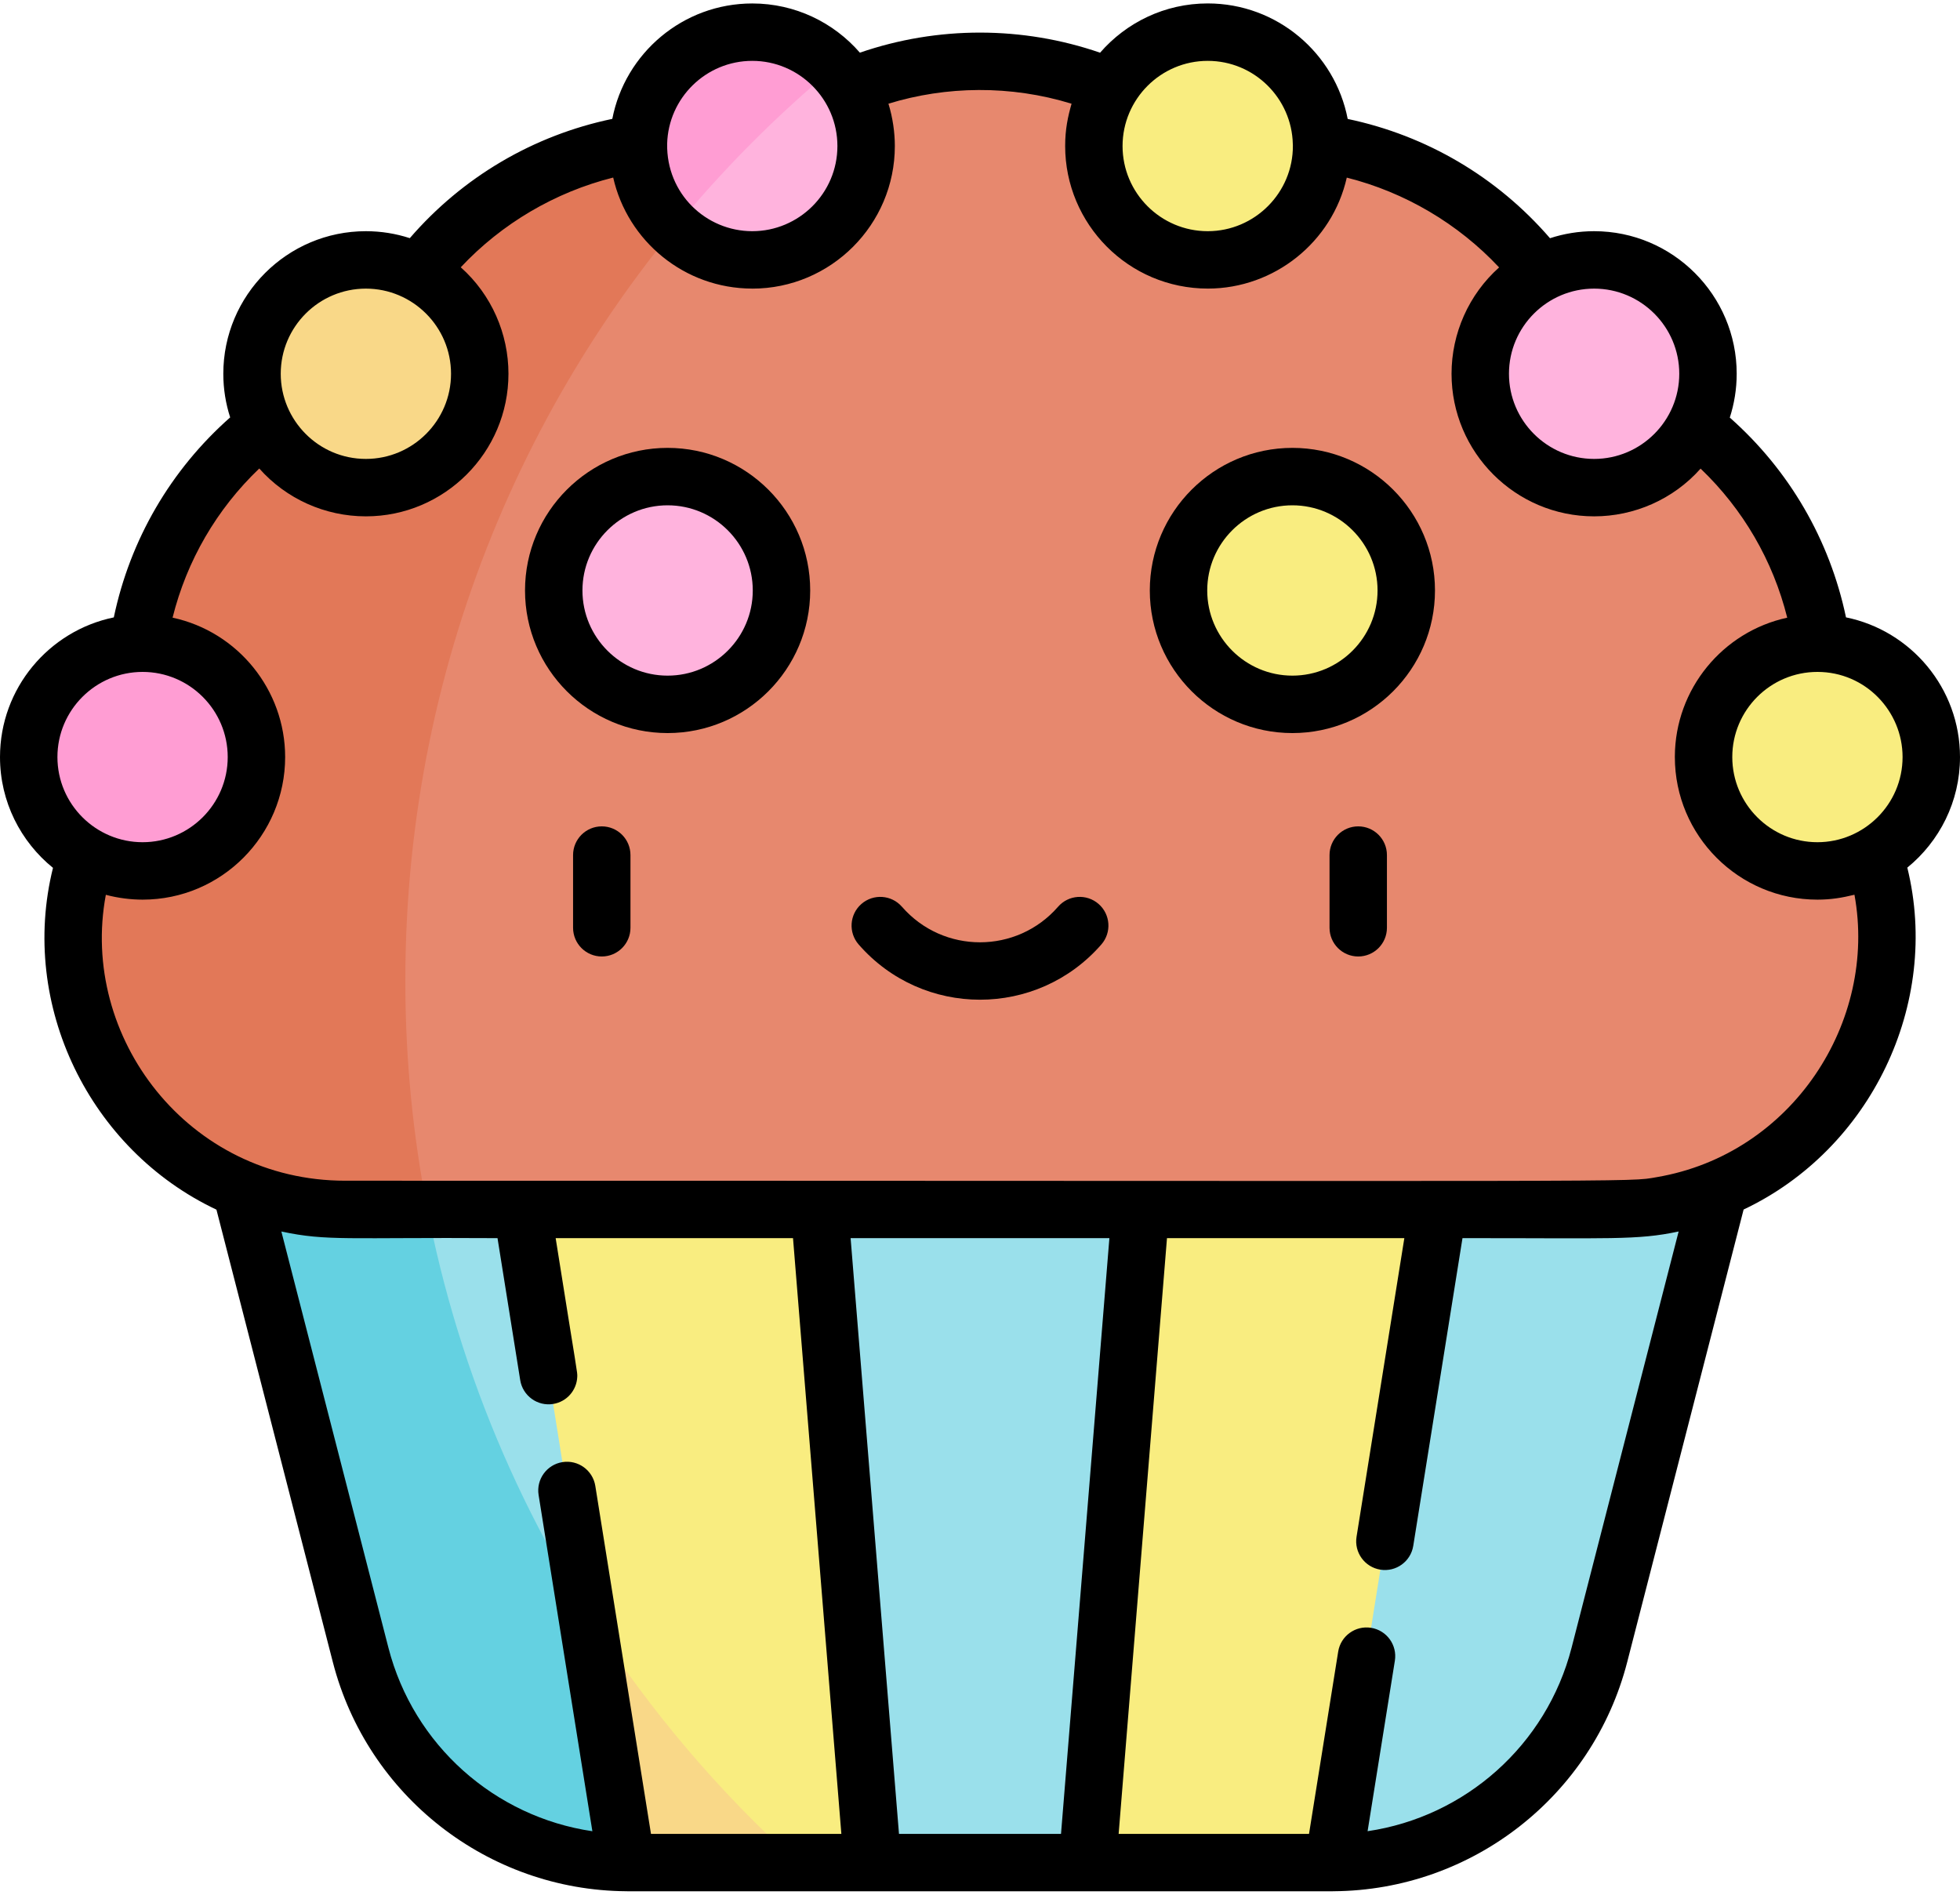 <svg width="60" height="58" viewBox="0 0 60 58" fill="none" xmlns="http://www.w3.org/2000/svg">
<path d="M26.709 57.016H19.243C19.221 57.016 19.2 57.016 19.178 57.014L13.002 45.648L15.541 34.281H24.863L30 45.648L26.709 57.016Z" fill="#F9ED80"/>
<path d="M44.459 34.281L46.649 45.648L40.822 57.014C40.8 57.016 40.779 57.016 40.757 57.016H33.291L30 45.648L35.137 34.281H44.459Z" fill="#F9ED80"/>
<path d="M53.174 34.281L48.961 50.656C48.004 54.379 44.66 56.987 40.822 57.014L44.459 34.281H53.174Z" fill="#9AE0EB"/>
<path d="M35.137 34.281L33.291 57.016H26.709L24.863 34.281H35.137Z" fill="#9AE0EB"/>
<path d="M14.062 40.901L13.002 45.648L19.178 57.014C19.2 57.016 19.221 57.016 19.243 57.016H24.41C19.646 52.717 16.026 47.175 14.062 40.901Z" fill="#F9D888"/>
<path d="M19.178 57.014C15.34 56.987 11.996 54.379 11.039 50.656L6.826 34.281H15.541L19.178 57.014Z" fill="#9AE0EB"/>
<path d="M12.657 34.281H6.826L11.039 50.656C11.996 54.379 15.34 56.987 19.178 57.014L17.947 49.319C15.151 44.864 13.295 39.758 12.657 34.281Z" fill="#64D1E1"/>
<path d="M55.677 23.284L55.668 23.273L55.672 23.25C56.7 18.108 53.735 13.023 48.784 11.366V11.363C47.136 6.446 42.069 3.435 36.877 4.483C36.845 4.465 34.296 1.877 29.997 1.877C25.704 1.877 23.147 4.465 23.116 4.483C17.919 3.434 12.856 6.45 11.209 11.363V11.365C6.254 13.024 3.294 18.112 4.321 23.249L4.325 23.273C-0.5 28.855 3.627 37.022 10.567 37.022H49.426C56.49 37.023 60.448 28.652 55.677 23.284Z" fill="#E7886E"/>
<path d="M20.437 21.561C22.362 21.561 23.923 20 23.923 18.075C23.923 16.15 22.362 14.589 20.437 14.589C18.512 14.589 16.951 16.15 16.951 18.075C16.951 20 18.512 21.561 20.437 21.561Z" fill="#FFB3DD"/>
<path d="M12.408 30.03C12.408 20.054 16.429 11.018 22.937 4.451C17.803 3.506 12.837 6.506 11.209 11.363V11.365C6.254 13.024 3.294 18.112 4.321 23.249L4.325 23.273C-0.5 28.855 3.627 37.022 10.567 37.022H13.083C12.641 34.76 12.408 32.422 12.408 30.03Z" fill="#E27858"/>
<path d="M23.029 7.956C24.954 7.956 26.514 6.395 26.514 4.47C26.514 2.545 24.954 0.984 23.029 0.984C21.103 0.984 19.543 2.545 19.543 4.47C19.543 6.395 21.103 7.956 23.029 7.956Z" fill="#FFB3DD"/>
<path d="M39.563 21.561C41.488 21.561 43.049 20 43.049 18.075C43.049 16.15 41.488 14.589 39.563 14.589C37.638 14.589 36.078 16.15 36.078 18.075C36.078 20 37.638 21.561 39.563 21.561Z" fill="#F9ED80"/>
<path d="M36.971 7.956C38.897 7.956 40.457 6.395 40.457 4.47C40.457 2.545 38.897 0.984 36.971 0.984C35.046 0.984 33.486 2.545 33.486 4.47C33.486 6.395 35.046 7.956 36.971 7.956Z" fill="#F9ED80"/>
<path d="M48.8 14.927C50.725 14.927 52.285 13.367 52.285 11.441C52.285 9.516 50.725 7.956 48.8 7.956C46.874 7.956 45.314 9.516 45.314 11.441C45.314 13.367 46.874 14.927 48.8 14.927Z" fill="#FFB3DD"/>
<path d="M55.635 26.66C57.56 26.66 59.121 25.099 59.121 23.174C59.121 21.249 57.56 19.689 55.635 19.689C53.71 19.689 52.15 21.249 52.15 23.174C52.15 25.099 53.71 26.66 55.635 26.66Z" fill="#F9ED80"/>
<path d="M20.635 7.003C22.111 5.203 23.756 3.548 25.546 2.061C24.912 1.398 24.019 0.984 23.029 0.984C21.103 0.984 19.543 2.545 19.543 4.47C19.543 5.468 19.963 6.367 20.635 7.003Z" fill="#FF9DD3"/>
<path d="M11.2 14.927C13.126 14.927 14.686 13.367 14.686 11.441C14.686 9.516 13.126 7.956 11.2 7.956C9.275 7.956 7.715 9.516 7.715 11.441C7.715 13.367 9.275 14.927 11.2 14.927Z" fill="#F9D888"/>
<path d="M4.365 26.66C6.29 26.66 7.85 25.099 7.85 23.174C7.85 21.249 6.29 19.689 4.365 19.689C2.44 19.689 0.879 21.249 0.879 23.174C0.879 25.099 2.44 26.66 4.365 26.66Z" fill="#FF9DD3"/>
<path d="M18.422 25.296C17.936 25.296 17.543 25.689 17.543 26.175V28.4C17.543 28.885 17.936 29.279 18.422 29.279C18.907 29.279 19.3 28.885 19.3 28.4V26.175C19.3 25.689 18.907 25.296 18.422 25.296Z" fill="black"/>
<path d="M41.578 25.296C41.093 25.296 40.7 25.689 40.7 26.175V28.4C40.7 28.885 41.093 29.279 41.578 29.279C42.064 29.279 42.457 28.885 42.457 28.4V26.175C42.457 25.689 42.064 25.296 41.578 25.296Z" fill="black"/>
<path d="M33.715 28.911C34.034 28.545 33.996 27.99 33.63 27.671C33.264 27.352 32.709 27.39 32.39 27.756C31.127 29.206 28.877 29.21 27.61 27.756C27.291 27.39 26.736 27.352 26.37 27.671C26.004 27.99 25.966 28.545 26.285 28.911C28.247 31.163 31.747 31.169 33.715 28.911Z" fill="black"/>
<path d="M20.437 22.44C22.844 22.44 24.802 20.482 24.802 18.075C24.802 15.668 22.844 13.71 20.437 13.71C18.03 13.71 16.072 15.668 16.072 18.075C16.072 20.482 18.03 22.44 20.437 22.44ZM20.437 15.468C21.874 15.468 23.044 16.638 23.044 18.075C23.044 19.512 21.874 20.682 20.437 20.682C19 20.682 17.83 19.512 17.83 18.075C17.83 16.638 19 15.468 20.437 15.468Z" fill="black"/>
<path d="M39.563 22.44C41.97 22.44 43.928 20.482 43.928 18.075C43.928 15.668 41.97 13.71 39.563 13.71C37.156 13.71 35.198 15.668 35.198 18.075C35.199 20.482 37.157 22.44 39.563 22.44ZM39.563 15.468C41.001 15.468 42.17 16.638 42.17 18.075C42.17 19.512 41.001 20.682 39.563 20.682C38.126 20.682 36.956 19.512 36.956 18.075C36.956 16.638 38.126 15.468 39.563 15.468Z" fill="black"/>
<path d="M3.484 18.899C1.498 19.308 0 21.069 0 23.174C0 24.543 0.634 25.765 1.622 26.566C0.576 30.776 2.75 35.199 6.626 37.029L10.188 50.875C11.243 54.977 14.937 57.863 19.172 57.893H19.178C19.179 57.893 19.18 57.893 19.182 57.893C19.202 57.894 19.223 57.895 19.243 57.895H40.758C40.778 57.895 40.798 57.894 40.819 57.893C40.82 57.893 40.821 57.893 40.822 57.893H40.828C45.063 57.863 48.758 54.977 49.813 50.875L53.376 37.025C57.268 35.183 59.413 30.729 58.387 26.559C59.37 25.758 60 24.539 60 23.174C60 21.067 58.499 19.304 56.51 18.898C56.012 16.523 54.771 14.39 52.953 12.783C53.089 12.36 53.164 11.909 53.164 11.441C53.164 9.035 51.206 7.077 48.8 7.077C48.328 7.077 47.875 7.153 47.449 7.292C45.832 5.421 43.672 4.148 41.256 3.641C40.868 1.63 39.095 0.105 36.971 0.105C35.657 0.105 34.477 0.69 33.676 1.613C31.305 0.796 28.709 0.79 26.323 1.612C25.522 0.69 24.343 0.106 23.029 0.106C20.906 0.106 19.134 1.629 18.744 3.639C16.326 4.144 14.164 5.417 12.545 7.29C12.121 7.152 11.67 7.077 11.2 7.077C8.794 7.077 6.836 9.035 6.836 11.442C6.836 11.907 6.91 12.356 7.046 12.777C5.224 14.386 3.982 16.521 3.484 18.899ZM4.365 20.568C5.802 20.568 6.971 21.737 6.971 23.174C6.971 24.616 5.796 25.781 4.365 25.781C2.935 25.781 1.758 24.618 1.758 23.174C1.758 21.738 2.928 20.568 4.365 20.568ZM11.89 50.437L8.613 37.697C8.614 37.697 8.615 37.698 8.615 37.698C10.029 37.998 10.622 37.873 15.23 37.901L15.925 42.248C16.002 42.727 16.453 43.054 16.932 42.977C17.352 42.91 17.654 42.556 17.671 42.148C17.678 41.985 17.685 42.16 17.01 37.901H24.276C24.493 40.585 25.621 54.474 25.756 56.137H19.928L18.224 45.486C18.147 45.007 17.697 44.68 17.217 44.757C16.738 44.834 16.411 45.284 16.488 45.764L18.134 56.056C15.149 55.616 12.658 53.424 11.89 50.437ZM32.48 56.137H27.52L26.039 37.901H33.961C33.811 39.75 32.63 54.289 32.48 56.137ZM51.387 37.697L48.11 50.437C47.342 53.423 44.851 55.616 41.865 56.055L42.7 50.836C42.777 50.356 42.451 49.906 41.971 49.829C41.493 49.752 41.041 50.079 40.965 50.558L40.072 56.137H34.244C34.394 54.288 35.574 39.749 35.724 37.901H42.99L41.527 47.042C41.45 47.522 41.777 47.972 42.256 48.049C42.735 48.126 43.186 47.8 43.263 47.32L44.77 37.901C49.315 37.897 50.114 37.969 51.387 37.697ZM58.242 23.174C58.242 24.62 57.062 25.781 55.635 25.781C54.198 25.781 53.029 24.612 53.029 23.174C53.029 21.737 54.198 20.568 55.635 20.568H55.637C57.101 20.568 58.242 21.764 58.242 23.174ZM51.406 11.441C51.406 12.877 50.236 14.048 48.8 14.048C47.362 14.048 46.193 12.879 46.193 11.441C46.193 10.003 47.363 8.835 48.8 8.835C50.237 8.835 51.406 10.004 51.406 11.441ZM36.971 1.863C38.399 1.863 39.545 3.011 39.576 4.409L39.578 4.457C39.587 5.896 38.412 7.077 36.971 7.077C35.534 7.077 34.364 5.908 34.364 4.47C34.365 3.035 35.533 1.863 36.971 1.863ZM23.029 1.863C24.462 1.863 25.635 3.032 25.635 4.47C25.635 5.919 24.453 7.077 23.029 7.077C21.614 7.077 20.396 5.93 20.423 4.402C20.46 2.996 21.614 1.863 23.029 1.863ZM18.771 5.435C19.213 7.383 20.954 8.829 23.02 8.834C23.023 8.834 23.026 8.835 23.029 8.835C25.434 8.835 27.393 6.877 27.393 4.47C27.393 4.063 27.331 3.607 27.197 3.174C28.965 2.631 30.934 2.6 32.803 3.175C32.69 3.572 32.607 3.955 32.607 4.47C32.607 6.852 34.537 8.834 36.979 8.834C39.006 8.831 40.781 7.415 41.228 5.437C43.003 5.883 44.638 6.847 45.891 8.186C44.961 9.016 44.435 10.207 44.435 11.441C44.435 13.848 46.393 15.806 48.8 15.806C50.02 15.806 51.218 15.292 52.059 14.345C53.36 15.588 54.276 17.163 54.711 18.908C52.734 19.335 51.279 21.094 51.271 23.157C51.271 23.163 51.271 23.168 51.271 23.174C51.271 25.581 53.229 27.539 55.635 27.539C56.049 27.539 56.383 27.483 56.769 27.389C57.481 31.27 54.867 35.326 50.721 36.033C49.775 36.195 51.299 36.143 10.567 36.143C5.763 36.143 2.423 31.747 3.24 27.391C3.609 27.49 4.005 27.539 4.365 27.539C6.786 27.539 8.729 25.566 8.729 23.174C8.729 21.126 7.287 19.338 5.283 18.907C5.718 17.161 6.635 15.584 7.937 14.341C8.761 15.271 9.95 15.806 11.2 15.806C13.607 15.806 15.565 13.848 15.565 11.441C15.565 10.225 15.054 9.026 14.105 8.182C15.358 6.843 16.995 5.88 18.771 5.435ZM11.2 8.835C12.634 8.835 13.807 10.002 13.807 11.441C13.807 12.879 12.638 14.048 11.2 14.048C9.754 14.048 8.594 12.869 8.594 11.441C8.594 10.004 9.763 8.835 11.2 8.835Z" fill="black"/>
</svg>
